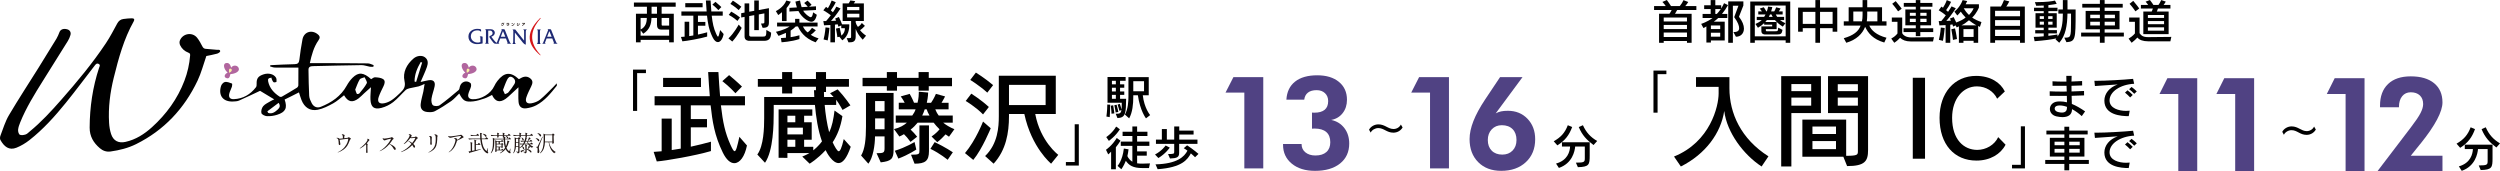 <?xml version="1.0" encoding="UTF-8"?>
<svg id="_レイヤー_2" data-name="レイヤー 2" xmlns="http://www.w3.org/2000/svg" viewBox="0 0 789.945 54.123">
  <defs>
    <style>
      .cls-1 {
        fill: #1e2973;
      }

      .cls-1, .cls-2, .cls-3, .cls-4, .cls-5, .cls-6, .cls-7, .cls-8 {
        stroke-width: 0px;
      }

      .cls-2 {
        fill: #d61518;
      }

      .cls-3 {
        fill: #b1669e;
      }

      .cls-4 {
        fill: #231815;
      }

      .cls-6 {
        fill: #f8f3a2;
      }

      .cls-7 {
        fill: #504283;
      }

      .cls-8 {
        fill: #221714;
      }
    </style>
  </defs>
  <g id="_ヘッダー" data-name="ヘッダー">
    <g>
      <g>
        <path class="cls-5" d="m533.047,13.515v-.555h-7.35v.555h-1.47V4.35h3.27c.24-.285.555-.84.72-1.2h-5.564v-1.23h3.69c-.225-.39-.705-.945-1.065-1.305l1.41-.615c.465.615.9,1.275,1.32,1.92h2.76c.435-.48.9-1.23,1.185-1.875l1.5.585c-.24.435-.675.99-.96,1.29h3.525v1.23h-6.06c-.195.375-.48.87-.69,1.2h5.25v9.165h-1.47Zm0-7.965h-7.35v1.23h7.35v-1.23Zm0,2.325h-7.35v1.305h7.35v-1.305Zm0,2.4h-7.35v1.41h7.35v-1.41Z"/>
        <path class="cls-5" d="m540.607,12.794v.645h-1.425v-5.084c-.525.3-.93.51-.93.51l-.72-1.32s1.995-.63,3.585-1.86h-3.135v-1.275h2.55v-1.545h-2.055v-1.2h2.055V.015h1.47v1.65h1.86v1.02c.33-.525.645-1.125.9-1.68l1.245.615c-.54.99-1.215,1.965-1.905,2.79h1.68v1.275h-2.85c-.435.405-.945.84-1.395,1.155h3.435v5.955h-4.365Zm2.94-4.754h-2.94v1.155h2.94v-1.155Zm0,2.295h-2.94v1.26h2.94v-1.26Zm-1.545-7.47v1.545h.48c.42-.45.93-1.08,1.26-1.545h-1.74Zm4.08,10.649V.45h4.785v1.29l-1.395,3.555c1.095,1.395,1.575,2.685,1.575,3.735,0,1.575-1.05,2.58-2.535,2.58l-.795-1.47c.945,0,1.815-.21,1.815-1.215,0-.72-.315-1.815-1.56-3.51l1.335-3.6h-1.755v11.7h-1.47Z"/>
        <path class="cls-5" d="m564.232,13.515v-.765h-9.75v.765h-1.439V.495h12.629v13.02h-1.439Zm0-11.76h-9.75v9.735h9.75V1.755Zm-6.57,9.135c-.18,0-1.109-.045-1.109-1.095v-1.455h3.42v-.54h-2.535v-.495c-.54.525-1.17,1.005-1.965,1.47l-.795-1.2c.765-.345,1.515-.75,1.995-1.245h-1.575v-1.005h2.325c.165-.21.33-.54.435-.75h-2.28v-.975h1.155c-.345-.495-.689-.885-.689-.885l1.26-.435s.45.615.825,1.32h.149c.3-.75.391-1.515.391-1.515l1.335.15s-.136.72-.36,1.365h.975c.36-.57.601-1.29.601-1.29l1.409.36s-.284.525-.569.93h1.215v.975h-2.16c.09.195.271.54.436.75h2.189v1.005h-1.32c.436.36,1.065.705,1.726,1.005l-.825,1.08c-1.11-.69-1.92-1.41-2.49-2.085h-2.534c-.15.225-.301.405-.511.63h3.585v2.235h-3.404v.33c0,.33.104.345.33.345h2.669c.735,0,.886-.06.886-1.14l1.38.705c-.181,1.23-.556,1.455-1.65,1.455h-3.915Zm1.62-6.314c-.09.21-.24.555-.359.75h1.215c-.135-.195-.315-.57-.375-.75h-.48Z"/>
        <path class="cls-5" d="m579.067,10.02v-1.125h-3.975v4.62h-1.471v-4.62h-3.989v1.125h-1.47V2.4h5.459V.015h1.471v2.385h5.444v7.62h-1.47Zm-5.445-6.27h-3.989v3.795h3.989v-3.795Zm5.445,0h-3.975v3.795h3.975v-3.795Z"/>
        <path class="cls-5" d="m595.387,13.439c-3.585-1.05-5.115-2.985-6.045-4.965-.855,2.205-2.745,4.095-5.955,5.04l-.795-1.44c2.97-.825,4.71-2.16,5.31-3.975h-5.31v-1.35h1.545V2.295h4.395V.015h1.471v2.28h4.68v4.455h1.409v1.35h-5.43c.585,1.395,2.205,3,5.43,3.825l-.704,1.515Zm-6.855-9.794h-2.925v3.105h2.73c.135-.63.194-1.305.194-2.01v-1.095Zm4.68,0h-3.209v1.095c0,.69-.046,1.365-.136,2.01h3.345v-3.105Z"/>
        <path class="cls-5" d="m603.697,13.095c-1.5,0-2.58-.45-3.314-1.155-.36.42-.945.99-1.83,1.575l-.96-1.32c1.41-.75,1.965-1.635,1.965-1.635v-3.675h-1.785v-1.35h3.285v4.95c.36.705,1.26,1.335,2.88,1.335l7.154-.075-.3,1.35h-7.095Zm-3.944-9.51s-.885-1.32-1.86-2.385l1.11-.84c1.005,1.155,1.89,2.4,1.89,2.4l-1.14.825Zm7.02,6.555v1.275h-1.425v-1.275h-3.87v-1.2h3.87v-.93h-3.3V3h3.3v-.87h-3.795V.93h3.795V.015h1.425v.915h3.825v1.2h-3.825v.87h3.404v5.01h-3.404v.93h4.08v1.2h-4.08Zm-1.425-6.09h-1.875v.945h1.875v-.945Zm0,1.875h-1.875v1.035h1.875v-1.035Zm3.404-1.875h-1.979v.945h1.979v-.945Zm0,1.875h-1.979v1.035h1.979v-1.035Z"/>
        <path class="cls-5" d="m623.617,13.515v-.615h-3.21v.615h-1.439v-5.19c-.165.105-.45.255-.69.345l-.345-.66-.78.39s-.075-.27-.225-.69c-.271.045-.405.09-.69.105v5.7h-1.47v-5.58c-.96.06-1.95.09-1.95.09l-.225-1.365h.81c.585-.66,1.096-1.35,1.426-1.83-.466-.39-1.381-1.095-2.235-1.59l.854-1.155c.165.12.36.255.495.36.436-.645.915-1.575,1.2-2.415l1.35.555c-.449,1.005-1.095,2.04-1.56,2.625.27.225.435.375.615.525.63-.855,1.095-1.725,1.095-1.725l1.35.6s-1.395,2.235-3,4.005c.421-.015,1.096-.06,1.471-.105-.075-.195-.226-.465-.33-.645l1.185-.465c.345.69.63,1.275.811,1.71,1.244-.465,2.279-.99,2.97-1.575-.721-.705-1.186-1.335-1.53-1.845-.555.72-1.11,1.2-1.11,1.2l-.914-1.215s1.739-1.26,2.609-3.645l1.44.3c-.15.36-.315.705-.495,1.02h4.199v1.005s-.659,1.83-2.13,3.195c.795.585,1.726,1.005,2.925,1.425l-.479,1.53c-.15-.06-.39-.21-.555-.3v5.31h-1.44Zm-10.979-.93c.495-1.875.615-3.885.615-3.885l1.229.15s-.239,2.58-.555,4.05l-1.29-.315Zm4.455.03s-.21-1.905-.51-3.375l1.154-.27c.42,1.68.63,3.36.63,3.36l-1.274.285Zm7.439-4.605c-.75-.375-1.8-1.125-2.385-1.605-.585.525-1.62,1.26-2.385,1.605h4.77Zm-.915,1.2h-3.21v2.459h3.21v-2.459Zm-3.12-6.6c.33.57.795,1.305,1.665,2.115,1.065-1.02,1.455-2.115,1.455-2.115h-3.12Z"/>
        <path class="cls-5" d="m638.287,13.515v-.795h-7.89v.795h-1.515V2.07h3.359c.271-.405.676-1.245.976-2.055l1.68.435c-.285.585-.66,1.215-.96,1.62h5.864v11.445h-1.515Zm0-10.095h-7.89v1.71h7.89v-1.71Zm0,2.94h-7.89v1.815h7.89v-1.815Zm0,3.045h-7.89v1.965h7.89v-1.965Z"/>
        <path class="cls-5" d="m652.267,11.895h.135c1.86,0,1.995-.06,1.995-4.665v-2.925h-1.125c-.061,3.735-.57,6.93-2.595,9.209l-1.17-1.08.239-.3c-1.59.36-3.795.66-6.854.885l-.27-1.365c1.005,0,2.159-.075,3.149-.18v-.93h-2.685v-1.02h2.685v-.78h-2.595v-4.575h2.595v-.66h-3.06v-1.065h3.06v-.69c-.645.045-1.62.075-2.37.075l-.42-1.155h.495c3.18,0,4.935-.27,5.85-.495l.54,1.035s-1.38.3-2.625.42v.81h2.88v1.065h-2.88v.66h2.641v4.575h-2.641v.78h2.7v1.02h-2.7v.78c1.516-.165,2.851-.435,2.851-.435l.074.645c1.29-1.92,1.65-4.17,1.65-7.229h-1.425v-1.305h1.425V.015h1.47v2.985h2.565v.825c0,8.669-.045,9.254-2.896,9.509l-.689-1.44Zm-6.435-6.78h-1.32v.87h1.32v-.87Zm0,1.725h-1.32v.945h1.32v-.945Zm2.729-1.725h-1.38v.87h1.38v-.87Zm0,1.725h-1.38v.945h1.38v-.945Z"/>
        <path class="cls-5" d="m665.017,11.535v1.98h-1.5v-1.98h-5.925v-1.23h5.925v-1.05h-4.5V3.45h4.5v-1.05h-5.564v-1.185h5.564V.015h1.5v1.2h5.715v1.185h-5.715v1.05h4.71v5.805h-4.71v1.05h6.074v1.23h-6.074Zm-1.5-6.885h-3.045v1.095h3.045v-1.095Zm0,2.22h-3.045v1.17h3.045v-1.17Zm4.755-2.22h-3.255v1.095h3.255v-1.095Zm0,2.22h-3.255v1.17h3.255v-1.17Z"/>
        <path class="cls-5" d="m678.697,13.05c-1.5,0-2.685-.405-3.33-1.185-.359.42-1.079,1.095-1.814,1.65l-.96-1.305c1.425-.855,1.995-1.65,1.995-1.65v-3.675h-1.815v-1.35h3.285v4.964c.54.735,1.08,1.23,2.7,1.23l7.334-.075-.3,1.395h-7.095Zm-3.944-9.465s-.885-1.32-1.86-2.385l1.17-.93c1.005,1.155,1.89,2.4,1.89,2.4l-1.199.915Zm2.489,7.2V3.645h2.641c.12-.225.284-.615.375-.945h-3.78v-1.14h2.295c-.18-.285-.495-.675-.81-1.035l1.364-.51c.511.63.945,1.29,1.096,1.545h1.604c.255-.315.585-.885.87-1.545l1.439.495c-.194.375-.479.78-.689,1.05h2.16v1.14h-3.945c-.09.3-.24.72-.36.945h3.735v7.14h-7.995Zm6.555-6.045h-5.114v.93h5.114v-.93Zm0,1.92h-5.114v.99h5.114v-.99Zm0,1.98h-5.114v1.05h5.114v-1.05Z"/>
      </g>
      <g>
        <path class="cls-5" d="m776.216,45.394c2.25-1.301,3.535-2.709,4.453-5.173l1.378.582c-.934,2.541-2.143,4.285-4.684,5.907l-1.147-1.316Zm7.01,6.887c2.801,0,2.815-.26,2.815-1.561v-3.627h-3.045c-.123,1.454-.873,5.402-5.143,6.887l-.903-1.408c3.688-1.056,4.362-3.872,4.438-5.479h-2.571v-1.377h8.77v4.255c0,2.954-.168,3.673-3.734,3.765l-.627-1.454Zm5.57-5.678c-2.127-1.607-3.597-3.153-4.668-5.8l1.316-.582c1.041,2.341,2.388,3.826,4.5,5.081l-1.148,1.301Z"/>
        <g>
          <g>
            <path class="cls-7" d="m688.294,54.123v-24.418h-5.942l2.494-4.989h9.431v29.407h-5.982Z"/>
            <path class="cls-7" d="m706.27,54.123v-24.418h-5.942l2.494-4.989h9.431v29.407h-5.982Z"/>
            <path class="cls-7" d="m741.157,54.123v-24.418h-5.942l2.494-4.989h9.431v29.407h-5.982Z"/>
            <path class="cls-7" d="m771.766,49.215v4.908h-20.564l10.546-13.832c1.461-1.906,2.478-3.407,3.053-4.502.574-1.095.861-2.062.861-2.9,0-1.163-.348-2.075-1.044-2.738-.696-.662-1.653-.994-2.87-.994-1.136,0-2.041.416-2.717,1.247-.677.832-1.015,1.951-1.015,3.356v.142h-5.982v-.507c0-2.947.845-5.229,2.535-6.845,1.689-1.616,4.083-2.424,7.179-2.424,3.164,0,5.625.724,7.383,2.17,1.757,1.447,2.636,3.468,2.636,6.063,0,2.92-2.285,7.234-6.854,12.939l-.426.507-2.738,3.407h10.019Z"/>
          </g>
          <path class="cls-5" d="m731.748,40.935c-.538.945-1.588,1.68-2.913,1.68-2.113,0-2.966-1.483-4.776-1.483-.972,0-2.008.604-2.401,1.457l-.513-.932c.499-.984,1.68-1.719,2.953-1.719,2.073,0,3.044,1.496,4.79,1.496.997,0,1.915-.59,2.31-1.443l.551.945Z"/>
        </g>
      </g>
      <g>
        <path class="cls-5" d="m522.459,35.601v-13.3h4.086v1.133h-2.786v12.167h-1.301Z"/>
        <path class="cls-5" d="m556.624,52.608c-5.673-3.706-10.952-10.69-11.805-17.543-1.049,6.952-5.87,13.608-13.707,17.543l-2.164-3.148c11.477-4.624,14.1-15.904,14.1-19.937v-2.066h-7.148v-3.083h10.559v3.509c0,7.903,3.64,16.002,12.33,21.511l-2.164,3.214Z"/>
        <path class="cls-5" d="m562.82,52.608v-28.561h12.559v11.673h-9.345v16.888h-3.214Zm9.477-26.036h-6.263v2.229h6.263v-2.229Zm0,4.263h-6.263v2.558h6.263v-2.558Zm10.165,18.691h-12.952v-11.739h13.838v11.444c3.606,0,3.705-.328,3.705-1.443v-12.067h-9.443v-11.673h12.657v23.38c0,3.443-.951,5.05-6.624,5.05l-1.181-2.951Zm-2.328-9.542h-7.443v2.361h7.443v-2.361Zm0,4.59h-7.443v2.558h7.443v-2.558Zm6.919-17.969h-6.361v2.197h6.361v-2.197Zm0,4.23h-6.361v2.558h6.361v-2.558Z"/>
        <path class="cls-5" d="m604.397,50.149v-25.577h3.87v25.577h-3.87Z"/>
        <path class="cls-5" d="m633.712,45.722c-1.541,2.984-4.854,5.017-9.215,5.017-6.951,0-11.641-5.083-11.641-13.51,0-7.87,4.656-13.248,11.543-13.248,4.524,0,7.706,2.099,9.083,4.919l-2.427,2.295c-1.082-2.295-3.509-3.902-6.395-3.902-4.361,0-7.837,3.87-7.837,9.936,0,6.919,3.738,10.133,7.936,10.133,2.787,0,5.477-1.574,6.624-4.033l2.328,2.394Z"/>
        <path class="cls-5" d="m635.755,53.212v-1.133h2.785v-12.167h1.301v13.3h-4.086Z"/>
      </g>
      <g>
        <path class="cls-5" d="m657.79,36.688c-.934-.857-1.989-1.622-3.076-2.204v.03c0,1.806-1.285,2.495-3.015,2.495-.582,0-1.225-.092-1.883-.229-1.408-.306-2.097-1.332-2.097-2.341,0-1.102.826-2.204,2.418-2.357.261-.031.521-.031.781-.031.719,0,1.453.092,2.203.275,0-.627-.015-1.316-.046-2.035-.826.015-1.652.015-2.448.015-1.087,0-2.097,0-2.954-.015l-.016-1.439c1.103.062,2.449.092,3.872.092.506,0,1.011,0,1.516-.015-.016-.475-.046-1.148-.062-1.806-1.606,0-3.184,0-4.423-.015l-.016-1.423c1.057.077,2.326.107,3.628.107h.765c0-.597-.015-1.24-.03-1.821h1.684c-.031.52-.046,1.132-.046,1.791,1.239-.031,2.402-.092,3.352-.153l.016,1.393c-.995.046-2.158.092-3.367.107,0,.566.015,1.179.015,1.791,1.424-.03,2.801-.092,3.949-.153l.015,1.393c-1.117.062-2.479.107-3.933.138.015.888.046,1.76.061,2.556,1.332.536,2.725,1.347,4.194,2.357l-1.057,1.5Zm-6.964-3.367c-1.53,0-1.591.796-1.591.979,0,1.178,1.882,1.27,2.295,1.27.995,0,1.546-.474,1.577-1.423,0-.123,0-.245.015-.382-.796-.291-1.576-.444-2.296-.444Z"/>
        <path class="cls-5" d="m672.632,36.704c-2.402,0-7.698-.352-7.698-4.913,0-2.219,1.592-4.193,4.225-5.112-2.373.153-5.418.368-7.209.505l-.168-1.653h.673c2.816,0,8.402-.306,11.556-.612l.336,1.546c-4.393.229-7.774,2.51-7.774,5.265,0,2.525,3.015,3.306,5.234,3.306.367,0,.75-.031,1.132-.061l-.306,1.729Zm.444-5.923c-.475-.521-1.057-1.056-1.623-1.515l.796-.735c.566.444,1.163.949,1.653,1.469l-.826.781Zm1.301-1.133c-.475-.505-1.025-1.01-1.623-1.469l.781-.704c.581.429,1.147.918,1.638,1.408l-.796.765Z"/>
        <path class="cls-5" d="m653.826,51.797v2.021h-1.53v-2.021h-6.045v-1.255h6.045v-1.071h-4.592v-5.923h4.592v-1.071h-5.678v-1.209h5.678v-1.225h1.53v1.225h5.831v1.209h-5.831v1.071h4.806v5.923h-4.806v1.071h6.198v1.255h-6.198Zm-1.53-7.024h-3.106v1.117h3.106v-1.117Zm0,2.265h-3.106v1.194h3.106v-1.194Zm4.852-2.265h-3.321v1.117h3.321v-1.117Zm0,2.265h-3.321v1.194h3.321v-1.194Z"/>
        <path class="cls-5" d="m672.632,53.099c-2.402,0-7.698-.352-7.698-4.913,0-2.219,1.592-4.193,4.225-5.112-2.373.153-5.418.368-7.209.505l-.168-1.653h.673c2.816,0,8.402-.306,11.556-.612l.336,1.546c-4.393.229-7.774,2.51-7.774,5.265,0,2.525,3.015,3.306,5.234,3.306.367,0,.75-.031,1.132-.061l-.306,1.729Zm.444-5.923c-.475-.521-1.057-1.056-1.623-1.515l.796-.735c.566.444,1.163.949,1.653,1.469l-.826.781Zm1.301-1.133c-.475-.505-1.025-1.01-1.623-1.469l.781-.704c.581.429,1.147.918,1.638,1.408l-.796.765Z"/>
      </g>
    </g>
    <g>
      <g>
        <path class="cls-5" d="m211.433,13.38v-.779h-9.015v.779h-1.47V4.334h3.465v-2.207h-4.11V.803h13.2v1.324h-4.44v2.207h3.84v9.046h-1.47Zm0-4.03h-2.535c-.975,0-1.305-.647-1.305-1.53v-2.162h-1.74c-.06,2.044-.615,3.736-2.595,5.001l-.84-1.103v1.721h9.015v-1.927Zm-9.015-3.692v3.677c1.5-.78,1.935-2.015,1.965-3.677h-1.965Zm5.175-3.53h-1.71v2.207h1.71v-2.207Zm3.84,3.53h-2.37v1.912c0,.471.03.53.405.53h1.965v-2.442Z"/>
        <path class="cls-5" d="m228.653,10.747c-.315,1.604-1.035,2.56-1.83,2.56-.555,0-1.14-.471-1.665-1.544-1.2-2.457-1.5-4.501-1.755-6.811h-2.865v1.986h2.34v1.191h-2.34v2.795c1.035-.221,2.13-.5,2.91-.721v1.354c-2.235.662-6.555,1.412-7.83,1.5l-.45-1.383c.285-.015.705-.044,1.155-.088v-4.722h1.455v4.545c.435-.059.825-.118,1.305-.206v-6.251h-3.78v-1.324h7.98c-.09-1.06-.165-2.207-.24-3.486h1.485c.075,1.294.15,2.457.24,3.486h3.6v1.324h-3.48c.285,2.457.6,3.971,1.395,5.722.27.588.435.897.585.897.21,0,.375-.647.69-2.074l1.095,1.25Zm-12.12-8.443V.98h5.475v1.324h-5.475Zm10.455.897s-.84-.941-1.89-1.75l.975-.868c.945.765,1.86,1.647,1.86,1.647l-.945.971Z"/>
        <path class="cls-5" d="m230.168,12.13c1.815-1.662,3.24-4.354,3.24-4.354l.945,1.03s-1.14,2.338-2.97,4.324l-1.215-1Zm2.85-5.516c-1.32-1.191-2.745-1.912-2.745-1.912l.78-1.03s1.38.721,2.76,1.839l-.795,1.103Zm.39-3.427c-1.185-1.133-2.625-1.957-2.625-1.957l.78-1.03s1.32.794,2.685,1.927l-.84,1.059Zm3.21,9.708s-1.35,0-1.35-1.309v-6.251l-1.065.191v-1.354l1.065-.206V1.083h1.47v2.618l1.59-.279V.141h1.44v3.03l3.195-.588v4.427c0,1.265-.345,1.78-1.995,1.78l-.51-1.353c1.035,0,1.065-.059,1.065-.544v-2.662l-1.755.323v4.958h-1.44v-4.722l-1.59.28v5.987c0,.529.6.515.6.515h3.375c1.29,0,1.44-.015,1.44-2.118l1.5.868c0,1.81-.66,2.574-2.175,2.574h-4.86Z"/>
        <path class="cls-5" d="m247.088,6.657v-2.81c-.585.53-1.185.912-1.185.912l-.75-1.25s2.4-1.088,3.315-3.354l1.41.382c-.375.75-.855,1.442-1.335,2.015v4.104h-1.455Zm10.634,6.722c-3.72-1.382-4.965-3.692-5.58-5.016h-.69c-.51.529-1.02.927-1.635,1.309v2.074c.915-.132,1.815-.323,2.79-.603v1.192c-2.61.868-5.655,1.015-5.655,1.015l-.195-1.324s.645-.015,1.59-.103v-1.544c-1.215.544-2.34.956-2.34.956l-.825-1.294s2.67-.515,4.32-1.677h-3.959v-1.221h5.7v-1.191h1.35v1.191h5.745v1.221h-4.62c.225.5.765,1.368,1.47,1.868.435-.25.99-.854,1.395-1.442l1.215.765c-.525.574-1.11,1.133-1.605,1.441.57.412,1.605.897,2.46,1.118l-.93,1.265Zm-3.93-10.002c.48.941,1.935,2.06,2.37,2.06.33,0,.6-.368.765-1.53l1.17.765c-.36,1.677-1.02,2.192-1.725,2.192-.915,0-2.91-1.133-4.095-3.383l-2.834.162v-1.162l2.354-.132c-.18-.574-.345-1.25-.465-1.839l1.455-.353c.135.691.285,1.456.51,2.104l1.95-.118c-.24-.309-.69-.824-1.14-1.191l1.05-.75c.735.618,1.29,1.324,1.29,1.324l-.81.603,2.205-.132v1.162l-4.05.22Z"/>
        <path class="cls-5" d="m265.223,11.615l-.63.132s-.15-1.265-.45-2.706l1.17-.265c.315,1.207.465,2.089.54,2.471.99-.779,1.11-1.735,1.11-2.147,0-.118-.015-.191-.015-.191h-1.125v-.868l-.9.397s-.09-.353-.24-.765c-.27.044-.57.088-.855.103v5.604h-1.44v-5.472c-.96.059-2.01.088-2.01.088l-.225-1.339h.87c.57-.647,1.155-1.368,1.485-1.838-.465-.383-1.5-1.089-2.355-1.574l.855-1.074c.165.118.45.338.585.441.405-.632.915-1.633,1.2-2.457l1.29.544c-.45.985-1.14,1.971-1.56,2.574.27.221.465.456.645.604.63-.839,1.095-1.78,1.095-1.78l1.32.589s-1.395,2.206-3,3.942c.42-.015,1.245-.059,1.62-.103-.075-.191-.21-.471-.315-.647l1.185-.515c.45.927.825,1.883.99,2.324h2.28s.015.132.015.338c0,.912-.195,3.354-2.205,4.722l-.93-1.133Zm-4.995.854c.495-1.839.615-3.81.615-3.81l1.245.147s-.24,2.53-.555,3.971l-1.305-.309Zm12.374.073c-1.095-1.147-1.814-2.265-2.22-3.383v2.413c0,1.647-.945,1.809-2.1,1.809h-.195l-.54-1.324c1.35,0,1.38,0,1.38-.485v-4.942h-2.67V1.068h1.905c.18-.28.375-.574.525-.927l1.545.221c-.075.191-.27.515-.465.706h3.195v5.56h-2.58v.515c.12.427.39.971.705,1.368.405-.265.885-.662,1.23-1.25l.975.912c-.465.53-1.065,1.074-1.545,1.339.375.529,1.02,1.147,1.905,1.765l-1.05,1.265Zm-1.065-10.355h-3.87v1.03h3.87v-1.03Zm0,2.148h-3.87v1.162h3.87v-1.162Z"/>
      </g>
      <path class="cls-5" d="m490.941,44.642c2.25-1.276,3.535-2.658,4.454-5.075l1.377.57c-.934,2.493-2.143,4.204-4.683,5.796l-1.148-1.291Zm7.009,6.756c2.801,0,2.816-.255,2.816-1.532v-3.558h-3.046c-.123,1.426-.872,5.3-5.142,6.756l-.903-1.381c3.688-1.036,4.362-3.798,4.438-5.375h-2.571v-1.352h8.77v4.174c0,2.897-.168,3.604-3.734,3.693l-.627-1.426Zm5.571-5.57c-2.127-1.577-3.596-3.093-4.667-5.691l1.316-.57c1.041,2.297,2.388,3.754,4.5,4.985l-1.148,1.276Z"/>
      <g>
        <g>
          <path class="cls-7" d="m393.181,53.206v-23.947h-5.942l2.495-4.893h9.43v28.84h-5.982Z"/>
          <path class="cls-7" d="m405.415,45.509h5.861v.08c0,1.047.402,1.899,1.207,2.556.805.656,1.856.985,3.154.985,1.501,0,2.66-.365,3.478-1.094.818-.729,1.227-1.763,1.227-3.103,0-1.419-.423-2.493-1.268-3.222-.845-.729-2.085-1.094-3.721-1.094-.082,0-.21.007-.386.02s-.311.02-.405.02v-5.092c.081,0,.203.007.365.02.163.013.277.02.345.02,1.46,0,2.559-.305,3.296-.915.737-.61,1.105-1.525,1.105-2.745,0-1.034-.334-1.87-1.004-2.506-.669-.637-1.551-.955-2.646-.955-1.163,0-2.076.258-2.738.775-.663.517-1.055,1.26-1.176,2.228h-5.638c.149-2.466,1.062-4.366,2.738-5.698,1.676-1.333,4.015-1.999,7.017-1.999,2.879,0,5.165.696,6.854,2.088,1.69,1.393,2.535,3.275,2.535,5.649,0,1.658-.456,3.066-1.369,4.227-.913,1.16-2.119,1.873-3.62,2.138,1.744.371,3.129,1.227,4.157,2.566,1.027,1.339,1.542,2.97,1.542,4.893,0,2.665-.967,4.771-2.9,6.315s-4.57,2.317-7.909,2.317c-3.042,0-5.486-.756-7.332-2.268s-2.768-3.5-2.768-5.967v-.239Z"/>
          <path class="cls-7" d="m451.857,53.206v-23.947h-5.942l2.495-4.893h9.43v28.84h-5.982Z"/>
          <path class="cls-7" d="m472.609,35.822c.554-.292,1.122-.5,1.704-.626.581-.125,1.291-.189,2.129-.189,2.528,0,4.6.842,6.216,2.526,1.615,1.684,2.423,3.838,2.423,6.464,0,2.997-.984,5.41-2.951,7.24-1.967,1.83-4.56,2.745-7.778,2.745-3.029,0-5.452-.915-7.271-2.745-1.818-1.83-2.728-4.256-2.728-7.279,0-1.737.402-3.633,1.207-5.688.804-2.055,2.045-4.343,3.721-6.862l4.706-7.041h7.098l-8.478,11.456Zm-2.495,8.414c0,1.419.413,2.543,1.237,3.371.825.829,1.94,1.243,3.346,1.243,1.338,0,2.42-.424,3.245-1.273.824-.848,1.237-1.962,1.237-3.341,0-1.458-.413-2.602-1.237-3.431-.825-.828-1.96-1.243-3.407-1.243-1.298,0-2.359.438-3.184,1.313s-1.237,1.996-1.237,3.361Z"/>
        </g>
        <path class="cls-5" d="m443.192,40.274c-.538.926-1.588,1.646-2.913,1.646-2.113,0-2.966-1.453-4.777-1.453-.971,0-2.008.591-2.401,1.428l-.512-.914c.499-.964,1.68-1.685,2.953-1.685,2.073,0,3.044,1.467,4.79,1.467.998,0,1.916-.579,2.31-1.415l.551.926Z"/>
      </g>
      <g>
        <path class="cls-5" d="m200.02,35.041v-13.048h4.086v1.111h-2.786v11.937h-1.301Z"/>
        <path class="cls-5" d="m236.02,45.963c-.688,3.506-2.262,5.597-4,5.597-1.213,0-2.492-1.029-3.64-3.377-2.623-5.372-3.279-9.842-3.836-14.893h-6.263v4.342h5.115v2.605h-5.115v6.112c2.263-.483,4.656-1.094,6.361-1.576v2.959c-4.886,1.447-14.33,3.088-17.117,3.281l-.984-3.023c.623-.032,1.541-.096,2.525-.193v-10.325h3.181v9.939c.951-.128,1.804-.257,2.853-.45v-13.67h-8.264v-2.895h17.445c-.197-2.316-.361-4.825-.525-7.624h3.246c.164,2.831.328,5.372.525,7.624h7.87v2.895h-7.607c.623,5.372,1.312,8.685,3.05,12.513.59,1.287.951,1.962,1.279,1.962.459,0,.82-1.415,1.508-4.535l2.394,2.734Zm-26.495-18.463v-2.895h11.969v2.895h-11.969Zm22.855,1.962s-1.836-2.059-4.132-3.828l2.132-1.898c2.065,1.673,4.066,3.603,4.066,3.603l-2.066,2.123Z"/>
        <path class="cls-5" d="m268.811,46.381c-1.279,3.699-2.558,5.146-3.836,5.146-1.902,0-3.64-3.088-4.099-4.085-2.591,2.831-5.05,4.278-5.05,4.278l-2.329-2.252s1.246-.482,2.263-1.093h-6.952v1.512l-2.787-.032v-15.279h10.657v1.995h-2.591v2.059h2.394v5.532h-2.394v2.219h2.886v1.126c.82-.643,2.066-1.833,2.754-2.831-1.279-3.538-1.902-7.849-2.229-11.515h-13.019v2.316c0,3.763-.098,12.126-2.754,15.954l-2.426-2.605c2.033-2.734,2.164-8.524,2.164-11.419v-6.755h15.838c0-.74-.099-1.512-.099-2.155h.623v-1.094h-7.509v2.123h-3.181v-2.123h-7.673v-2.444h7.673v-2.188h3.181v2.188h7.509v-2.188h3.181v2.188h7.247v2.444h-7.247v1.673h-.656c0,.321.033,1.254.033,1.576h3.017c-.295-.354-.82-.868-1.115-1.19l2.394-1.222c2.328,2.477,4.033,5.05,4.033,5.05l-2.492,1.448s-.885-1.673-2-3.217v1.641h-3.64c.229,2.798.722,6.015,1.41,8.62.951-1.833,1.377-4.246,1.705-6.851l2.492,1.769c-.558,3.442-1.64,6.079-3.083,8.267.59,1.287,1.443,2.831,1.902,2.831.426,0,.918-.869,1.607-3.86l2.197,2.444Zm-17.51-9.81h-2.492v2.059h2.492v-2.059Zm2.394,3.763h-4.886v2.123h4.886v-2.123Zm-2.394,3.828h-2.492v2.219h2.492v-2.219Z"/>
        <path class="cls-5" d="m276.975,48.408c2.23,0,2.525-.129,2.525-1.608v-3.699h-3.017c0,2.734-.623,6.755-2.099,8.621l-2.295-2.573c1.213-1.995,1.541-5.275,1.541-9.135v-10.646h8.723v17.98c0,2.927-.787,3.57-4.066,3.956l-1.312-2.895Zm16.494-21.165v1.415h-3.214v-1.415h-6.82v1.415h-3.213v-1.415h-7.673v-2.638h7.673v-1.833h3.213v1.833h6.82v-1.833h3.214v1.833h7.345v2.638h-7.345Zm-13.969,4.696h-2.984v3.216h2.984v-3.216Zm0,5.468h-2.984v3.442h2.984v-3.442Zm20.363,5.79c-.328-.193-.787-.515-1.082-.74-.459.482-1.377,1.512-2.623,2.477l-1.804-1.801c1.377-.933,2.23-1.898,2.525-2.284-.688-.644-1.377-1.448-1.869-2.091h-5.05c-.59.74-1.476,1.641-2.23,2.187.656.611,1.476,1.48,2.066,2.252l-2.099,1.64c-.721-1.029-1.541-1.962-2.066-2.444-.394.257-.918.515-1.443.74l-1.705-2.348c1.771-.386,3.247-1.254,4.066-2.026h-3.509v-2.251h5.214c.459-.644.853-1.287,1.049-1.962h-5.312v-2.09h1.869c-.492-.998-1.246-1.995-1.246-1.995l2.82-.804s.853,1.448,1.377,2.799h1.115c.361-1.416.394-2.67.394-3.12v-.354l2.951.257s0,1.447-.426,3.249h1.344c.951-1.351,1.541-2.831,1.541-2.831l2.886.804s-.426.933-1.115,2.026h2.23v2.059h-4.197c.164.483.59,1.319,1.082,1.962h4.427v2.251h-3.017c.754.643,2.197,1.544,3.542,2.059l-1.705,2.38Zm-17.117,4.438c3.574-1.093,6.23-2.766,6.23-2.766l.558,2.38s-2.427,1.641-5.673,2.863l-1.115-2.477Zm5.115,1.255c2.656,0,2.656-.257,2.656-1.255v-8.009h3.017v8.138c0,3.088-1.181,3.957-4.558,3.957l-1.115-2.831Zm5.837-12.384c-.426-.708-.754-1.512-.885-1.962h-.623c-.164.547-.492,1.383-.787,1.962h2.295Zm5.738,13.992s-2.263-1.93-5.443-3.474l1.345-2.123c3.377,1.608,5.738,3.217,5.738,3.217l-1.64,2.38Z"/>
        <path class="cls-5" d="m304.913,48.376c3.41-4.021,5.706-9.972,5.706-9.972l2.427,2.123s-2.624,6.498-5.509,10.003l-2.623-2.155Zm5.706-12.223c-2.426-2.477-5.476-4.246-5.476-4.246l1.771-2.316s3.115,1.962,5.542,4.213l-1.836,2.348Zm1.345-6.883c-2.492-2.251-5.378-4.021-5.378-4.021l1.771-2.316s2.82,1.737,5.443,3.957l-1.836,2.38Zm20.167,22.452s-6.198-5.083-8.46-15.697h-4.853v.675c0,5.243-.918,10.711-4.853,15.021l-2.689-2.413c4.034-3.892,4.329-9.199,4.329-12.609v-12.77h18.002v12.094h-6.493c1.64,8.717,7.279,12.898,7.279,12.898l-2.262,2.798Zm-1.738-24.896h-11.575v6.369h11.575v-6.369Z"/>
        <path class="cls-5" d="m336.796,52.312v-1.111h2.786v-11.937h1.301v13.048h-4.086Z"/>
      </g>
      <g>
        <path class="cls-5" d="m349.601,36.829s.275-1.937.275-3.799l.918.045c0,1.967-.153,3.934-.153,3.934l-1.041-.18Zm2.938-.886c1.117,0,1.622-.015,1.806-1.141l-.658.195s-.168-.856-.551-1.952l.704-.226c.214.616.444,1.307.551,1.787.046-.48.061-1.321.061-2.147h-4.5v-8.123h5.724v1.201h-1.76v1.111h1.332v1.066h-1.332v1.186h1.332v1.066h-1.332v1.246h1.913c-.061,4.369-.046,6.006-2.739,6.096l-.551-1.367Zm-1.332-.015s-.016-1.187-.214-2.538l.75-.12c.275,1.606.367,2.567.367,2.567l-.903.09Zm1.377-10.39h-1.24v1.111h1.24v-1.111Zm0,2.177h-1.24v1.186h1.24v-1.186Zm0,2.252h-1.24v1.246h1.24v-1.246Zm-.062,5.57s-.168-1.186-.413-2.297l.719-.15c.337,1.186.551,2.282.551,2.282l-.857.165Zm9.581,1.862s-1.882-2.417-2.556-7.297h-1.454v.39c0,2.462-.245,4.97-1.301,6.907l-1.347-1.201c.995-1.711,1.117-4.204,1.117-5.706v-6.111h6.413v5.721h-1.882c.459,4.084,2.326,6.261,2.326,6.261l-1.316,1.036Zm-.612-11.741h-3.398v3.168h3.398v-3.168Z"/>
        <path class="cls-5" d="m351.085,53.479v-5.555c-.49.556-.918.855-.918.855l-.704-1.456s1.959-1.292,3.398-3.724l1.194.855c-.459.736-.964,1.487-1.469,2.072v6.952h-1.5Zm-1.531-10.165s1.929-1.247,3.123-3.318l1.178.855c-1.423,2.252-3.474,3.664-3.474,3.664l-.827-1.201Zm11.387,9.789c-2.938,0-4.239-.871-5.204-2.297-.673,1.696-1.423,2.672-1.423,2.672l-1.193-1.066s1.561-1.622,1.989-5.48l1.485.255c-.092.796-.214,1.501-.368,2.132.337.78.964,1.411,1.577,1.787v-5.015h-3.658v-1.351h3.658v-1.757h-3.092v-1.351h3.092v-1.667h1.5v1.667h3.26v1.351h-3.26v1.757h3.872v1.351h-3.872v1.742h3.046v1.352h-3.046v2.417c.459.075.979.105,1.638.105.934,0,2.418-.075,2.418-.075l-.306,1.471h-2.112Z"/>
        <path class="cls-5" d="m364.964,48.824c2.265-1.216,3.352-2.853,3.352-2.853l1.301.676s-1.27,1.892-3.596,3.288l-1.056-1.111Zm12.642.856s-.551-.586-1.316-1.216c-1.041,1.907-2.739,4.459-10.499,5l-.673-1.531c6.795-.165,9.106-2.402,10.086-4.324-.306-.271-.75-.511-1.163-.781l1.056-.916c2.051,1.352,3.597,2.718,3.597,2.718l-1.086,1.051Zm-5.02-4.219v2.808c0,1.412-.643,1.727-2.893,1.817l-.612-1.412c1.852,0,1.944-.105,1.944-.675v-2.538h-5.77v-1.352h1.867v-3.318h1.577v3.318h2.326v-4.144h1.592v1.307h4.53v1.246h-4.53v1.591h5.754v1.352h-5.785Z"/>
      </g>
    </g>
    <g>
      <g>
        <path class="cls-4" d="m110.875,43.844c0,.042-.008.074-.024.092-.017.019-.044.038-.082.057-.052.019-.092.05-.121.092-.038.052-.066.098-.085.138-.019.04-.05.117-.092.23-.222.614-.465,1.135-.729,1.562-.265.428-.628.82-1.091,1.176-.463.357-1.07.677-1.821.96-.047.019-.087.028-.12.028-.024,0-.036-.004-.036-.014,0-.014.042-.045.127-.092.902-.454,1.592-.978,2.069-1.573.477-.595.789-1.12.935-1.573.146-.454.22-.768.22-.942,0-.1-.042-.149-.127-.149-.066,0-.926.109-2.579.326.033.137.061.291.085.461l.057.361.042.234c.033.179.049.288.049.326,0,.071-.021.138-.063.202-.042.063-.092.096-.149.096-.076,0-.149-.04-.22-.121-.071-.08-.106-.187-.106-.319l.007-.17c0-.26-.023-.525-.071-.797-.047-.271-.106-.45-.177-.535-.038-.052-.091-.101-.159-.146-.069-.045-.131-.074-.188-.088-.028-.01-.052-.018-.071-.025-.019-.007-.028-.018-.028-.032,0-.038.018-.062.053-.071.035-.009.082-.014.138-.014.08,0,.202.024.365.071.163.047.259.089.287.127.019.023.04.063.063.12.279-.019.645-.057,1.099-.113l.007-.269c0-.151-.007-.286-.021-.404-.014-.123-.033-.207-.057-.252-.024-.044-.064-.088-.121-.131-.028-.019-.053-.034-.074-.046-.021-.012-.039-.024-.053-.036s-.021-.027-.021-.046c0-.033.022-.062.067-.089.045-.026.098-.039.16-.039.061,0,.159.02.294.06.134.04.23.086.287.138.076.071.114.127.114.17,0,.033-.012.069-.036.106s-.038.062-.042.071c-.042.071-.064.225-.064.46,0,.123.002.206.007.248.652-.08,1.011-.127,1.077-.142.057-.014.127-.054.212-.121.005-.004.022-.018.053-.039.031-.021.058-.032.082-.032.042,0,.139.05.291.149.151.099.252.172.305.22.052.052.078.097.078.134Z"/>
        <path class="cls-4" d="m116.66,44.099c.055.062.082.118.082.17,0,.033-.027.067-.082.103-.054.035-.088.065-.103.088-.203.297-.435.59-.694.878.08.033.151.066.212.1.066.033.099.08.099.142,0,.033-.009.087-.028.163-.023.081-.038.168-.042.262l-.007.716c0,.6.009.964.028,1.091.014.099.021.179.021.241,0,.194-.061.291-.184.291-.085,0-.152-.027-.202-.082-.05-.054-.075-.138-.075-.251,0-.019.005-.17.014-.454.009-.283.014-.557.014-.822l-.007-.779c0-.17-.026-.295-.078-.375-.548.553-1.146.992-1.792,1.318-.047.023-.085.035-.114.035-.038,0-.057-.009-.057-.028,0-.033.04-.078.121-.134.482-.35.9-.705,1.254-1.066.354-.361.625-.682.814-.96.189-.278.284-.47.284-.574,0-.08-.028-.144-.085-.191-.033-.019-.05-.038-.05-.057,0-.038.04-.057.121-.057.137,0,.26.031.368.092.057.033.112.08.167.142Z"/>
        <path class="cls-4" d="m123.976,45.874c.298.177.552.37.762.578.21.208.315.406.315.595,0,.085-.026.161-.078.227-.052.066-.111.099-.177.099-.066,0-.134-.029-.205-.088-.071-.059-.135-.143-.191-.251-.175-.331-.379-.626-.613-.886-.234-.26-.481-.468-.741-.624-.411.477-.867.91-1.368,1.3-.5.39-1.037.703-1.608.939-.023.01-.042.014-.057.014-.028,0-.042-.012-.042-.035,0-.019.023-.042.071-.071.52-.274,1.029-.652,1.527-1.134.499-.482.924-.966,1.276-1.453.352-.486.582-.872.69-1.155l.014-.057c0-.028-.023-.042-.071-.042-.094,0-.364.059-.808.177s-.739.21-.886.276c-.019.01-.05.026-.092.05-.042.023-.087.035-.134.035-.118,0-.227-.039-.326-.117-.099-.078-.177-.169-.234-.273s-.085-.187-.085-.248c0-.061.017-.092.05-.092.014,0,.043.015.088.046s.096.056.152.074c.076.028.163.042.262.042s.411-.041.936-.124c.524-.083.857-.145.999-.188.071-.019.144-.05.22-.092.094-.042.153-.063.177-.063.047,0,.12.029.216.088s.182.127.255.206c.073.078.11.145.11.202,0,.033-.014.063-.042.089s-.076.065-.142.117c-.099.066-.161.121-.184.163-.255.42-.55.834-.886,1.24.269.113.553.258.85.436Z"/>
        <path class="cls-4" d="m131.656,43.227c.099.062.187.132.262.212.076.081.113.142.113.185s-.011.073-.032.092c-.021.019-.058.038-.11.057-.062.028-.109.055-.142.078-.033.023-.066.062-.099.113-.321.543-.676,1.046-1.063,1.509.373.34.56.628.56.864,0,.1-.022.18-.067.241s-.103.092-.173.092c-.104,0-.201-.087-.291-.262-.104-.208-.217-.404-.34-.588-.931.987-2.057,1.724-3.38,2.211-.057.019-.102.028-.134.028-.038,0-.057-.012-.057-.036s.049-.059.148-.106c1.171-.553,2.225-1.37,3.16-2.452-.137-.17-.269-.311-.396-.422-.127-.111-.244-.204-.347-.28-.104-.076-.173-.127-.206-.156-.028-.024-.042-.045-.042-.064,0-.019.012-.028.035-.028.019,0,.045.007.078.021.359.142.73.356,1.112.645.199-.246.371-.48.518-.705.146-.224.258-.412.336-.563.078-.151.117-.246.117-.284,0-.033-.008-.057-.024-.071-.017-.014-.046-.021-.089-.021-.033,0-.085.01-.156.028-.359.066-.645.1-.857.1-.194,0-.335-.028-.425-.085-.265.368-.584.744-.96,1.126-.375.382-.696.643-.96.779-.057.028-.097.042-.121.042-.033,0-.05-.014-.05-.042,0-.033.031-.073.092-.121.203-.165.438-.408.705-.729.267-.321.5-.645.698-.971.199-.326.314-.581.347-.766.01-.066.014-.108.014-.127,0-.17-.083-.255-.248-.255-.024,0-.042-.001-.057-.003-.014-.002-.021-.011-.021-.025,0-.033.037-.064.11-.092s.141-.042.202-.042c.071,0,.161.031.27.092.108.062.204.131.287.209.083.078.124.143.124.195,0,.033-.016.072-.046.117s-.053.079-.067.103c-.028.071-.087.175-.177.312.023.005.049.007.078.007.161,0,.37-.013.627-.039.258-.026.438-.058.542-.096.057-.019.118-.045.184-.078.071-.028.127-.042.17-.042.066,0,.149.031.248.092Z"/>
        <path class="cls-4" d="m135.333,48.201c0-.019.04-.05.121-.092.619-.35,1.09-.729,1.414-1.137.323-.408.541-.85.652-1.325.111-.475.167-1.041.167-1.697,0-.198-.01-.449-.028-.751-.01-.208-.059-.352-.149-.432-.052-.047-.102-.082-.149-.103-.047-.021-.079-.038-.096-.049s-.024-.03-.024-.053c0-.066.092-.099.276-.099.066,0,.132.004.198.014.118.028.243.097.375.206.132.108.198.201.198.276,0,.038-.017.09-.049.156-.005.009-.018.042-.039.099-.021.057-.032.121-.032.191,0,.203-.005.441-.014.715-.028.766-.128,1.396-.298,1.892s-.443.915-.818,1.258c-.375.342-.896.653-1.562.932-.047.019-.083.028-.106.028-.024,0-.036-.009-.036-.028Zm.694-2.544c-.057-.094-.085-.208-.085-.34,0-.014.007-.107.021-.28s.021-.323.021-.45c0-.477-.019-.819-.057-1.027-.014-.09-.034-.161-.06-.212-.026-.052-.07-.095-.131-.128-.042-.023-.078-.044-.106-.063s-.043-.04-.043-.064c0-.033.031-.062.092-.088s.13-.039.206-.039c.066,0,.121.01.163.028.156.057.263.116.322.177s.088.135.088.22c0,.057-.007.12-.021.191-.024.127-.036.373-.036.737l.007.553c0,.094.004.208.014.34.009.113.014.184.014.212,0,.095-.021.181-.064.259-.042.078-.102.117-.177.117-.057,0-.113-.047-.17-.142Z"/>
        <path class="cls-4" d="m146.33,43.075c.123.116.185.197.185.245,0,.028-.017.057-.05.085-.042.038-.111.076-.206.113l-.191.106c-.127.075-.373.207-.737.393s-.678.332-.942.436l-.042.17c-.005.023-.014.065-.028.124s-.031.117-.049.173c-.118.35-.25.685-.394,1.006s-.381.693-.712,1.116c-.331.423-.744.771-1.24,1.045-.047.028-.08.042-.099.042-.028,0-.042-.012-.042-.036,0-.014.014-.033.042-.057.028-.023.045-.038.05-.042.453-.326.833-.746,1.137-1.261.305-.515.531-1.006.68-1.474.149-.468.223-.787.223-.957,0-.156-.037-.275-.11-.358s-.186-.143-.336-.181c-.028-.009-.042-.023-.042-.042,0-.033.037-.058.11-.075.073-.016.159-.024.258-.024.142,0,.268.026.379.078.111.052.197.113.258.184.062.071.092.132.092.185,0,.028-.012.065-.036.11-.023.045-.04.082-.049.11.496-.279.878-.605,1.148-.978.061-.094.092-.163.092-.206,0-.089-.09-.134-.269-.134-.09,0-.341.034-.755.103-.413.068-.738.126-.974.173-.142.029-.333.074-.574.135-.166.042-.327.082-.485.117-.159.035-.275.053-.351.053-.099,0-.215-.042-.347-.127s-.222-.172-.269-.262c-.024-.047-.036-.089-.036-.127,0-.052.017-.078.05-.078.014,0,.042.011.085.032.042.021.08.037.113.046.104.033.241.05.411.05.118,0,.246-.007.382-.021.203-.019.642-.075,1.314-.17.673-.095,1.078-.161,1.215-.198.274-.085.444-.128.51-.128.033,0,.085.028.156.085.194.165.352.306.475.421Z"/>
        <path class="cls-4" d="m153.465,43.567c.014-.019.036-.048.064-.088s.053-.071.074-.092c.021-.021.042-.032.06-.032.028,0,.091.037.188.11.097.073.188.151.273.234.085.083.127.141.127.173-.019.076-.078.114-.177.114h-1.856c.146,1.795.616,3.009,1.41,3.642.047.047.085.071.113.071.033,0,.064-.036.092-.106.042-.08.091-.196.145-.347s.103-.3.146-.446l.092.014-.121,1.077c.123.17.185.295.185.376,0,.033-.012.066-.036.099-.042.057-.108.085-.198.085s-.196-.033-.319-.099c-.123-.066-.239-.149-.347-.248-.477-.411-.845-.962-1.102-1.655-.257-.692-.431-1.513-.521-2.462h-2.508c-.335.004-.69.038-1.063.099l-.184-.361c.26.028.574.047.942.057h2.799c-.042-.567-.064-1.162-.064-1.786.246.019.417.04.514.064.097.023.146.049.146.078,0,.014-.021.038-.064.071l-.121.078v.248c0,.425.014.841.042,1.247h1.12l.149-.213Zm-2.359,1.786c.014-.019.034-.048.06-.088s.048-.07.067-.088c.019-.019.038-.028.057-.028.028,0,.085.035.17.106s.164.146.237.227c.073.08.11.137.11.17-.019.076-.078.113-.177.113h-1.254v1.644c.496-.095,1.008-.199,1.538-.312l.021.121c-.949.321-2.09.664-3.422,1.027-.033.085-.087.139-.163.163l-.305-.567c.099-.014.331-.052.694-.113v-1.403c0-.59-.031-1.07-.092-1.438.444.132.666.229.666.291,0,.019-.017.04-.049.063l-.099.064v2.345l.779-.156v-1.899c0-.595-.031-1.08-.092-1.453.26.076.439.136.539.181s.149.084.149.117c0,.014-.019.036-.057.064l-.106.071v.985h.595l.135-.206Zm-.454-2.876c.019-.024.039-.052.06-.085.021-.033.044-.062.067-.085.023-.023.045-.035.064-.035.028,0,.087.034.177.103.089.069.172.143.248.223.076.081.114.137.114.17-.019.076-.081.113-.185.113h-1.296c-.335.005-.69.038-1.063.099l-.184-.361c.26.028.574.047.942.057h.921l.135-.198Zm1.935-.213c.264.033.483.09.655.17.172.08.297.17.375.269s.117.196.117.291c0,.071-.019.127-.057.17-.038.042-.087.064-.148.064-.047,0-.1-.014-.156-.042-.066-.146-.181-.3-.343-.46-.163-.161-.328-.293-.493-.397l.05-.064Z"/>
        <path class="cls-4" d="m160.756,43.638c.019-.024.038-.05.057-.078.019-.028.039-.054.06-.078.021-.023.042-.035.061-.035.028,0,.083.033.167.099.083.066.159.137.23.212.071.076.106.13.106.163-.019.076-.076.113-.17.113h-1.694c.024.841.118,1.564.284,2.168.066-.132.121-.253.163-.361.089-.213.163-.456.219-.73.057-.274.085-.51.085-.708.255.076.435.136.538.181.104.045.156.082.156.11,0,.023-.024.042-.071.057l-.128.049c-.189.742-.451,1.377-.786,1.906.184.43.432.765.744,1.006.042.042.076.063.099.063.033,0,.064-.033.092-.099.071-.146.151-.382.241-.708l.085.014-.085.942c.104.151.156.26.156.326,0,.019-.01.047-.028.085-.042.061-.106.092-.191.092-.151,0-.34-.09-.567-.269-.326-.265-.6-.617-.822-1.056-.444.581-1.016,1.03-1.715,1.346l-.078-.099c.369-.231.706-.508,1.013-.829h-2.055v.333c0,.023-.032.054-.096.092-.063.038-.141.057-.23.057-.033,0-.063-.014-.089-.042s-.039-.062-.039-.1c.033-.406.054-.854.064-1.346v-.744c0-.595-.031-1.08-.092-1.453l.56.255h1.346l.106-.163c.014-.019.038-.051.071-.096.033-.044.063-.067.092-.067.047,0,.134.057.259.17s.188.196.188.248c-.019.076-.078.113-.177.113h-.95v.645h.46l.092-.113c.009-.009.027-.031.053-.063.026-.033.056-.05.088-.05.047,0,.135.048.262.146.127.097.191.171.191.223-.019.028-.051.054-.096.078-.045.024-.096.041-.152.05v.312l.014.262c0,.066.005.175.014.326-.019.038-.067.076-.145.113-.078.038-.148.057-.209.057h-.05v-.248h-.524v.801h.468l.255-.34c.185.151.333.284.447.397.174-.198.335-.42.481-.666-.255-.699-.406-1.589-.453-2.671h-2.955v.992c0,.68-.065,1.309-.195,1.885s-.405,1.084-.825,1.523l-.085-.085c.278-.454.461-.947.549-1.481s.131-1.146.131-1.835v-.723c0-.293-.014-.545-.042-.758l.553.27h2.862l-.014-.404c-.042.014-.094.021-.156.021h-.078v-.553h-1.332v.156c.005.057.008.108.011.156s.006.083.011.106c-.01.042-.053.079-.131.109-.078.031-.162.046-.251.046-.028,0-.051-.014-.067-.042s-.025-.062-.025-.099l.028-.241v-.191h-.829c-.335.005-.69.038-1.063.1l-.163-.362c.26.029.574.047.942.057h1.112c0-.293-.014-.546-.042-.758.241.071.41.129.507.173.097.045.145.084.145.117,0,.023-.021.047-.063.071l-.121.078v.319h1.332c0-.293-.014-.546-.042-.758.439.127.659.224.659.291,0,.023-.019.047-.057.071l-.121.078v.319h1.126l.142-.206c.019-.024.039-.052.06-.085.021-.033.043-.062.067-.085.023-.023.045-.035.063-.035.028,0,.089.035.181.106.092.071.177.146.255.227.078.081.117.137.117.17-.014.076-.071.113-.17.113h-1.842v.319c.279.095.418.173.418.234,0,.019-.021.045-.063.078l-.106.078v.227h1.07l.121-.184Zm-3.21,1.785v-.645h-.624v.645h.624Zm.914.893v-.68h-1.538v.68h1.538Zm-.914.198h-.624v.801h.624v-.801Zm2.303-3.557c.255.047.443.123.563.227s.181.21.181.319c0,.062-.019.112-.057.152-.038.04-.083.06-.135.06-.052,0-.102-.017-.149-.049-.033-.109-.094-.225-.184-.347-.09-.123-.189-.225-.297-.305l.078-.057Z"/>
        <path class="cls-4" d="m167.686,45.219c.019-.024.046-.059.081-.106.036-.047.067-.071.096-.071s.086.031.174.092c.087.061.169.127.245.198.075.071.113.123.113.156-.019.076-.078.113-.177.113h-.914c.345.312.737.546,1.176.702l-.007.078c-.165.019-.281.132-.347.34-.51-.265-.917-.638-1.219-1.12h-1.304c-.166.231-.35.446-.553.645.199.08.345.176.439.287.094.111.142.216.142.315,0,.071-.02.13-.06.177s-.089.071-.146.071c-.061,0-.12-.028-.177-.085-.005-.108-.035-.229-.089-.361s-.117-.246-.188-.34c-.25.218-.522.395-.815.532l-.007-.007v1.021c0,.127-.013.231-.039.312-.026.081-.081.146-.163.195-.083.05-.207.084-.372.103-.019-.146-.054-.246-.106-.298-.076-.066-.21-.116-.404-.148v-.114c.302.029.489.043.56.043.043,0,.073-.011.092-.032.019-.021.028-.055.028-.103v-1.382h-.729c-.085.869-.343,1.54-.772,2.012l-.092-.078c.212-.388.35-.818.411-1.293.061-.475.092-1.045.092-1.711v-.964c0-.392-.021-.725-.063-.999l.539.255h.553l.092-.135c.014-.014.031-.036.05-.064.019-.028.035-.048.049-.06s.031-.018.05-.018c.028,0,.086.029.174.088.087.059.168.123.244.191s.113.119.113.152c-.028.028-.07.056-.124.082s-.114.043-.181.053v2.749c.402-.283.751-.647,1.049-1.091h-.291c-.156.005-.316.038-.482.099l-.184-.361c.203.028.449.047.737.057h.34c.137-.236.246-.463.326-.68h-.361c-.212.005-.43.038-.652.099l-.177-.354c.236.028.524.047.865.057h.404c.118-.354.208-.725.269-1.112l.042.007v-.531h-1.481v.156c.005.057.008.109.011.156.002.047.006.083.011.106-.009.042-.052.079-.127.11-.076.031-.158.046-.248.046-.033,0-.058-.014-.074-.042-.017-.028-.025-.061-.025-.099l.028-.241v-.191h-.751c-.335.005-.69.038-1.063.099l-.163-.361c.26.028.574.047.942.057h1.035c0-.293-.014-.545-.042-.758.241.071.41.129.506.174s.146.084.146.117c0,.024-.021.047-.064.071l-.121.078v.319h1.481c0-.293-.014-.545-.042-.758.246.071.417.129.514.174.097.045.146.084.146.117,0,.024-.021.047-.064.071l-.12.078v.319h1.062l.142-.206c.019-.023.039-.052.06-.085.021-.033.043-.062.067-.085.023-.023.045-.036.063-.036.028,0,.089.036.181.106.092.071.177.146.255.227.078.081.117.137.117.17-.014.076-.071.113-.17.113h-1.778v.425c0,.023-.033.051-.1.081-.066.031-.146.049-.241.053.307.057.46.111.46.163,0,.019-.023.04-.071.064l-.121.057c-.085.34-.165.604-.241.793h1.233l.127-.17c.019-.024.046-.059.082-.106.036-.047.067-.071.096-.071s.084.029.167.088.16.124.23.195c.071.071.106.123.106.156-.019.071-.078.106-.177.106h-1.382c.127.246.283.473.468.68h.453l.128-.177Zm-4.634.134c0,.378-.007.668-.021.872h.715v-1.112h-.694v.241Zm.694-.446v-1.049h-.694v1.049h.694Zm.688,2.785c.34-.104.836-.288,1.488-.553l.036.092c-.388.283-.751.541-1.091.772-.005.038-.018.073-.039.106-.021.033-.048.052-.082.057l-.156-.233-.156-.241Zm.404-4.237c.227.099.393.211.5.337.106.125.16.247.16.365,0,.076-.021.138-.061.188-.04.05-.091.075-.152.075s-.121-.028-.177-.085c-.004-.127-.042-.271-.113-.432s-.149-.295-.234-.404l.078-.042Zm2.827,4.085c.184.163.276.315.276.457,0,.057-.017.103-.05.138-.033.036-.078.053-.134.053-.024,0-.064-.01-.121-.028-.104-.166-.273-.34-.507-.524-.233-.184-.474-.342-.719-.475v.708c0,.132-.013.236-.039.312-.026.076-.079.137-.16.185-.08.047-.201.08-.361.099-.019-.137-.054-.231-.106-.284-.089-.066-.229-.111-.418-.134v-.113c.316.028.508.042.574.042.047,0,.079-.01.096-.028.016-.019.024-.052.024-.1v-1.077c0-.454-.023-.824-.071-1.113.42.128.631.225.631.291,0,.019-.019.041-.057.064l-.114.064v.963c.052.01.149.028.291.057.081-.151.154-.319.22-.503.066-.184.113-.35.142-.496.354.189.531.312.531.369,0,.019-.019.033-.057.042l-.113.021c-.189.217-.392.418-.609.603.382.108.666.244.85.407Zm-.893-2.144c-.1-.184-.196-.411-.291-.68h-.397c-.104.25-.217.478-.34.68h1.028Zm.708-1.835c.17.047.255.092.255.135,0,.028-.026.049-.078.063l-.128.042c-.217.293-.432.527-.645.702l-.106-.071c.076-.146.146-.318.212-.514.066-.196.114-.375.142-.535l.347.177Z"/>
        <path class="cls-4" d="m169.322,43.653c.373.047.648.142.826.283s.266.288.266.439c0,.071-.021.131-.064.181-.042.049-.094.074-.156.074-.057,0-.111-.017-.163-.049-.052-.146-.153-.3-.305-.461-.151-.16-.307-.292-.467-.396l.063-.071Zm.369,2.756c.042,0,.074-.008.096-.025.021-.017.051-.058.088-.124.085-.166.583-1.186,1.495-3.061l.121.042-.319.787c-.09.231-.237.602-.443,1.112s-.325.824-.358.942c-.081.227-.121.432-.121.617,0,.089.021.219.064.39.071.265.106.496.106.694,0,.396-.128.595-.383.595-.127,0-.198-.118-.212-.354.033-.236.049-.465.049-.687,0-.383-.049-.609-.149-.681-.047-.033-.097-.055-.148-.067-.052-.012-.121-.022-.206-.032v-.148h.319Zm.184-4.351c.383.061.665.167.847.319.182.151.273.307.273.467,0,.081-.021.146-.064.195-.042.05-.099.075-.17.075-.057,0-.111-.017-.163-.05-.057-.161-.162-.33-.315-.506-.154-.177-.311-.32-.471-.429l.063-.071Zm4.684.283c.014-.019.039-.051.075-.096.035-.045.067-.067.095-.067.029,0,.085.033.17.099.085.066.164.138.237.216s.11.133.11.167c-.047.066-.146.113-.298.142v.822c.01.566.028,1.098.057,1.594-.033.042-.094.085-.184.127s-.17.063-.241.063c-.028,0-.051-.014-.067-.042s-.025-.061-.025-.099c0-.004.009-.059.028-.163v-.156h-1.013c.146.713.399,1.333.758,1.86.359.527.805.932,1.339,1.215l-.021.064c-.095.009-.18.045-.255.106-.075.062-.134.144-.177.248-.487-.359-.876-.826-1.169-1.403-.293-.576-.5-1.273-.624-2.09h-1.162c-.028.713-.148,1.367-.361,1.959-.212.593-.583,1.106-1.112,1.541l-.099-.085c.458-.524.766-1.113.925-1.765.158-.652.237-1.4.237-2.246v-1.048c0-.425-.021-.787-.064-1.084l.581.284h2.147l.113-.163Zm-.042,2.395v-2.026h-2.31v1.637c0,.17-.002.3-.007.39h2.317Z"/>
      </g>
      <path class="cls-5" d="m163.818,27.583c-.869.807-1.62,1.515-2.384,2.209-.547.497-1.073,1.029-1.676,1.448-1.879,1.305-3.281.908-4.292-1.239-.768.37-1.511.824-2.316,1.092-1.188.395-2.405.814-3.639.941-2.555.263-3.202-.166-4.4-2.489-.859.823-1.609,1.739-2.542,2.395-1.658,1.165-3.386,2.25-5.173,3.204-.635.339-1.536.317-2.299.257-1.538-.12-2.333-.987-2.175-2.519.137-1.328.565-2.624.839-3.94.144-.689.234-1.389.405-2.433-.867.37-1.346.647-1.861.778-.976.248-1.981.382-2.959.623-.417.103-.879.271-1.181.556-1.326,1.252-2.499,2.689-3.93,3.8-1.068.829-2.388,1.482-3.698,1.823-2.348.612-3.373-.237-3.485-2.656-.055-1.189.091-2.387.16-3.879-.845.758-1.515,1.353-2.178,1.955-.579.526-1.109,1.116-1.733,1.582-1.953,1.46-3.317,1.166-4.591-.996-1.143.871-2.197,1.885-3.436,2.563-1.54.843-3.176,1.688-4.872,2.025-2.446.485-4.202-.733-5.13-3.046-.304-.758-.516-1.552-.809-2.446-.81.409-1.569.795-2.329,1.176-.735.367-1.472.729-2.197,1.087.926,2.664.311,3.967-2.394,4.824-1.016.322-2.139.481-3.2.431-.626-.03-1.623-.511-1.743-.973-.171-.656.108-1.653.566-2.191.591-.694,1.542-1.089,2.352-1.591.32-.198.677-.337,1.127-.556-1.67-1.007-3.219-1.941-4.477-2.699-2.292,1.072-4.457,2.122-6.659,3.089-.536.236-1.188.252-1.792.284-3.198.171-4.817-1.843-3.872-4.915.16-.522.776-1.19,1.258-1.259.7-.101,1.485.241,2.194.501.107.039.079.686-.025,1.007-.238.74-.653,1.432-.828,2.182-.273,1.172.232,1.786,1.426,1.741,2.935-.112,5.233-1.483,7.003-3.76.205-.264.226-.725.214-1.091-.056-1.696.491-2.448,2.256-3.005,1.533-.484,3.183-.072,3.861,1.066.211.353.196.876.156,1.309-.008.084-.736.272-.909.134-.301-.24-.44-.692-.621-1.067-.049-.102-.008-.249-.008-.376-.974.096-1.278.354-1.092,1.213.458,2.12,1.823,3.611,3.589,4.768.179.117.548.13.733.024,1.607-.919,3.201-1.861,4.773-2.838.225-.14.436-.498.441-.759.037-1.896.02-3.793.02-5.583-2.606,0-5.032.021-7.457-.017-.505-.008-1.007-.239-1.51-.368.033-.127.066-.254.099-.382,2.541-.115,5.081-.289,7.623-.319,1.061-.013,1.429-.393,1.55-1.401.26-2.156.568-4.311.981-6.442.473-2.443,3.045-3.183,4.95-1.499.664.587.581,1.122.101,1.807-1.502,2.143-2.155,4.612-2.725,7.199,1.527,0,2.947-.004,4.368.001,4.658.017,9.317.017,13.975.082.608.008,1.211.356,1.816.547-.028.173-.056.347-.085.52-.368,0-.744.051-1.101-.01-.883-.151-1.758-.519-2.633-.509-5.097.06-10.192.21-15.288.316-.826.017-1.497.18-1.477,1.194.055,2.728.066,5.459.219,8.182.044.789.427,1.596.799,2.322.595,1.161,1.673,1.633,2.864,1.163,3.421-1.351,6.345-3.348,8.19-6.672.5-.9,1.117-1.778,1.845-2.502,1.885-1.876,3.499-1.729,5.88.442.391-.205.816-.62,1.218-.6.854.043,1.816.117,2.514.54.827.5.577,1.429.195,2.234-.54,1.137-1.139,2.259-1.541,3.445-.526,1.549.129,2.295,1.749,1.985.829-.159,1.673-.527,2.372-1.003.964-.657,1.833-1.467,2.675-2.281,1.035-1.001,1.784-1.853,1.365-3.723-.618-2.756.661-5.278,2.873-7.151,1.076-.911,2.608-1.05,3.531-.399,1.141.805,1.056,1.987.68,3.068-.551,1.585-1.294,3.104-2.009,4.776.87-.195,1.685-.416,2.513-.554,1.486-.248,2.215.438,1.925,1.906-.26,1.318-.79,2.588-.991,3.911-.104.685.017,1.735.459,2.079.458.356,1.639.35,2.136-.006,2.075-1.487,4.027-3.148,5.983-4.794.251-.211.291-.697.383-1.068.384-1.555,2.116-2.186,3.353-1.143.23.194.246.818.147,1.187-.211.79-.658,1.522-.829,2.316-.215.997.287,1.553,1.345,1.607,2.662.135,5.744-1.73,6.843-4.121.27-.587.618-1.154,1.014-1.665,2.153-2.781,4.215-2.96,6.778-.547.303-.164.625-.362.966-.519,1.011-.465,1.961-.353,2.785.402.798.732.547,1.546.148,2.383-.541,1.136-1.135,2.262-1.529,3.45-.471,1.423.146,2.165,1.625,1.896.95-.173,1.973-.558,2.708-1.158,1.475-1.204,2.779-2.617,4.147-3.951.331-.323.635-.674,1.117-1.19,0,.434.076.671-.011.78-1.875,2.35-3.753,4.724-6.477,6.158-.938.493-2.028.799-3.083.946-1.488.207-2.361-.486-2.5-1.992-.134-1.452-.029-2.927-.029-4.638Zm-4.89.85c.242.524.428.927.613,1.33.373-.188.853-.288,1.099-.582.694-.83,1.363-1.699,1.906-2.63.496-.851.135-1.643-.652-2.129-.847-.523-1.355.185-1.653.77-.523,1.029-.879,2.142-1.314,3.242Zm-46.684-.129c.214.612.303,1.034.522,1.375.055.086.643.007.78-.162.842-1.039,1.758-2.058,2.354-3.233.206-.406-.436-1.239-.691-1.877-.533.225-1.312.303-1.552.703-.612,1.018-.983,2.18-1.412,3.193Zm-27.765,6.87c.082.165.164.331.246.496,1.245.441,2.17-.272,3.02-1.05.533-.487.996-1.099.297-2.128-1.233.928-2.398,1.805-3.563,2.682Zm46.51-9.41c.166.041.332.081.498.122.636-2.045,1.273-4.089,1.909-6.134-.155-.046-.31-.092-.465-.137-1.11,1.909-1.947,3.902-1.941,6.149Z"/>
      <g>
        <g>
          <path class="cls-1" d="m151.51,11.482h.567c.183,0,.418.031.418.25v1.972s-.638.234-1.79.234c-1.152,0-2.691-.634-2.691-2.39,0-1.755,1.606-2.438,2.792-2.438.535,0,1.203.032,1.203.332v.586c-.451-.368-.634-.436-1.318-.436-.688,0-1.917.45-1.917,1.916,0,1.459,1.649,2.33,3.021,1.778v-1.119c0-.235-.019-.685-.286-.685Z"/>
          <path class="cls-1" d="m160.121,13.818h1.453c-.4-.15-.567-.633-.702-.985-.135-.35-1.187-2.908-1.302-3.259-.119-.35-.284-.35-.421-.35h-.832c.399.134.179.418.113.619-.066.199-1.469,3.678-1.469,3.678-.486-.134-1.709-1.923-1.709-1.923,1.621-.467,1.374-2.374-.215-2.374h-1.822c.369.083.335.469.335.77v3.158c0,.433-.134.552-.351.667h1.336c-.367-.166-.269-.551-.269-.735v-3.407h.721c.386,0,.668.468.668.786,0,.515-.403.717-.801.866-.403.15-.184.485,0,.751.183.268.717,1.022,1.038,1.39.316.368.601.349.751.349h1.203c-.466-.149-.216-.515-.15-.699.068-.185.368-.971.368-.971h1.805s.218.567.418,1.071c.203.499.048.566-.166.599Zm-1.873-2.204l.685-1.788.737,1.788h-1.421Z"/>
          <path class="cls-1" d="m174.76,13.818h1.457c-.404-.15-.569-.633-.702-.985-.133-.35-1.188-2.908-1.304-3.259-.118-.35-.282-.35-.419-.35h-.834c.403.134.183.418.115.619-.067.199-1.471,3.678-1.471,3.678-.093.218-.23.222-.316.298h1.204c-.468-.149-.218-.515-.151-.699.066-.185.369-.971.369-.971h1.804s.22.567.42,1.071c.199.499.048.566-.172.599Zm-1.869-2.204l.685-1.788.735,1.788h-1.42Z"/>
          <path class="cls-1" d="m169.619,13.904c.167-.151.318-.269.318-.802v-3.159c0-.25-.019-.536-.318-.636h1.284c-.133.119-.292.267-.292.603v3.191c0,.285-.058.703.31.802h-1.303Z"/>
          <path class="cls-1" d="m162.694,10.292s-.016,2.523-.016,2.809c0,.285.034.703.402.802h-1.221c.17-.151.301-.269.301-.802,0-.534.036-2.911.036-3.159,0-.25-.036-.536-.336-.636h.939l2.806,3.526v-2.873c0-.185.034-.535-.35-.668h1.253c-.149.115-.37.166-.37.651v4.147s-.349.064-.916-.62c-.57-.684-2.526-3.177-2.526-3.177Z"/>
          <path class="cls-2" d="m170.681,17.462c-3.676-3.098-5.083-6.745-.055-11.72.158-.158.307-.064.183.077-2.203,2.52-4.662,6.55-.05,11.49.072.075.045.239-.078.154Z"/>
        </g>
        <g>
          <path class="cls-8" d="m158.32,7.629c.199-.1.302-.266.355-.418l.191.023c-.018.041-.03.076-.06.129h.266c.002.007.006.042.007.048l.2-.031c-.017.139-.057.275-.125.4-.168.301-.397.38-.677.428l-.072-.168c.281-.036.55-.122.657-.511h-.363c-.116.147-.221.205-.267.232l-.114-.133Zm.785-.257c-.005-.031-.031-.134-.044-.169l.097-.015c.022.056.038.111.052.167l-.104.017Zm.154-.022c-.01-.048-.021-.095-.047-.159l.099-.015c.021.052.041.118.049.157l-.101.017Z"/>
          <path class="cls-8" d="m160.934,7.529c-.038.371-.182.629-.751.67l-.054-.165c.389-.016.541-.125.591-.341h-.71v-.163h.924Zm-.074-.274v.165h-.766v-.165h.766Z"/>
          <path class="cls-8" d="m161.985,7.6c-.104-.071-.231-.133-.352-.172l.082-.154c.149.045.266.1.366.161l-.096.164Zm-.335.398c.418-.036.657-.18.789-.649l.17.086c-.177.59-.526.702-.899.755l-.06-.191Z"/>
          <path class="cls-8" d="m163.603,7.79c-.097-.053-.211-.098-.329-.13l.062-.15c.087.019.228.063.336.121l-.068.159Zm-.27.213c.35-.031.597-.096.749-.605l.167.081c-.181.536-.455.665-.868.717l-.048-.193Zm.367-.481c-.109-.057-.224-.094-.341-.123l.064-.148c.107.02.24.059.348.112l-.071.159Z"/>
          <path class="cls-8" d="m164.942,8.07c.091-.038.284-.111.332-.359.018-.084.015-.153.015-.212l.186.001c-.001.048-.003.084-.01.145.084-.04.168-.097.22-.219h-.752v-.171h.98c-.034.274-.146.418-.332.526l-.118-.121c-.03.227-.103.403-.404.552l-.116-.142Z"/>
        </g>
      </g>
      <g>
        <path class="cls-3" d="m75.397,21.441c-.503-1.038-1.965-.834-2.366-.038,0,0-.272-1.801-1.617-1.475-1.207.292-.515,2.211.52,3.006-1.039.5-1.187,1.361-.588,1.655.803.394,1.229.116,1.463-1.175,1.493-.071,3.127-.859,2.587-1.972Z"/>
        <path class="cls-6" d="m72.404,22.996h0c-.097-.504-.172-1.5.503-1.292.55.169.477.914-.503,1.292Z"/>
      </g>
      <g>
        <path class="cls-3" d="m150.499,21.441c-.503-1.038-1.965-.834-2.366-.038,0,0-.272-1.801-1.617-1.475-1.207.292-.515,2.211.52,3.006-1.039.5-1.187,1.361-.588,1.655.803.394,1.229.116,1.463-1.175,1.493-.071,3.127-.859,2.587-1.972Z"/>
        <path class="cls-6" d="m147.506,22.996h0c-.097-.504-.172-1.5.503-1.292.55.169.477.914-.503,1.292Z"/>
      </g>
      <path class="cls-5" d="m65.198,17.7c-.913,2.61-1.593,5.306-2.764,7.769-4.206,8.85-10.583,15.683-19.428,20.069-2.535,1.257-5.258,1.936-8.057,2.329-1.315.185-2.444-.216-3.41-1.045-1.985-1.702-3.225-3.732-3.211-6.501.033-6.464.95-12.769,2.983-18.909.133-.403.484-.898-.134-1.214-.624-.319-.961.148-1.28.559-3.023,3.905-5.97,7.872-9.078,11.708-3.474,4.288-7.165,8.398-11.528,11.819-1.228.962-2.624,1.792-4.067,2.378-2.363.959-3.917-.329-5.098-2.443-.193-.345-.144-.946.01-1.345.841-2.18,1.507-4.477,2.683-6.469,3.007-5.094,6.258-10.042,9.396-15.058,1.894-3.028,3.773-6.067,5.626-9.121.393-.647.674-1.369.953-2.077.344-.874,1.29-1.23,2.48-.877.8.237,1.235.931.991,1.793-.183.647-.458,1.292-.812,1.864-2.617,4.219-5.268,8.416-7.902,12.625-2.648,4.231-5.286,8.47-7.165,13.12-.304.753-.6,1.547-.668,2.343-.045.523.181,1.363.549,1.554.476.248,1.247.097,1.829-.084.466-.145.849-.577,1.25-.905,3.653-2.98,6.828-6.442,9.933-9.966,5.055-5.737,9.95-11.608,14.197-17.978,1.327-1.99,2.426-4.135,3.577-6.238.448-.818,1.073-1.293,1.967-1.403.89-.109,1.788-.22,2.683-.216.696.003.878.38.554.956-3.136,5.575-4.793,11.678-6.314,17.82-1.16,4.682-1.764,9.442-1.476,14.275.071,1.185.266,2.398.636,3.521.712,2.16,2.353,2.978,4.578,2.475,3.235-.731,5.931-2.458,8.344-4.641,4.54-4.108,8.064-8.945,10.254-14.697.975-2.561,1.574-5.212,1.794-7.95.039-.49-.066-.718-.547-.899-1.164-.437-2.073-1.232-2.607-2.353-.191-.4-.262-.989-.117-1.395.836-2.339,3.943-2.892,5.484-.962.657.823,1.164,1.777,1.65,2.718.243.469.534.732,1.032.778,1.167.106,2.335.199,3.502.301.435.038,1.082-.165,1.108.473.01.245-.595.645-.981.751-1.149.317-2.329.523-3.398.751Z"/>
    </g>
  </g>
</svg>